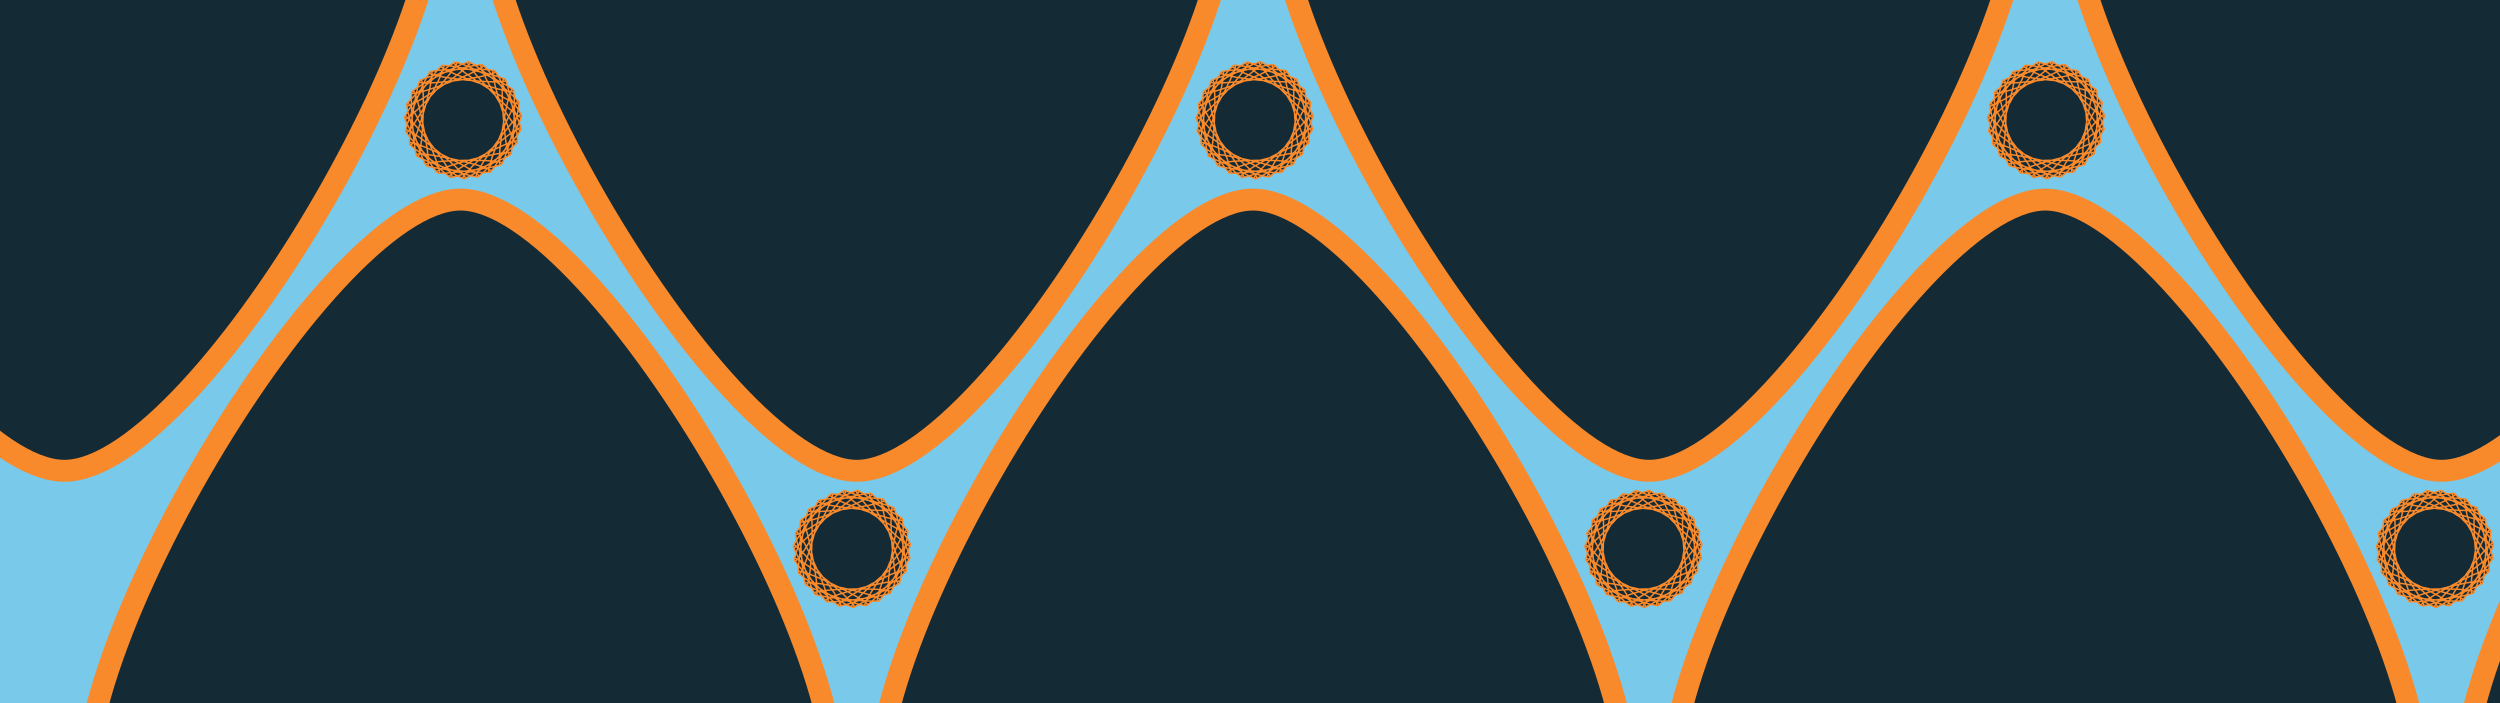 <?xml version="1.0" encoding="UTF-8" standalone="no"?>
<!-- Created with Inkscape (http://www.inkscape.org/) -->

<svg
   xmlns:dc="http://purl.org/dc/elements/1.1/"
   xmlns:cc="http://creativecommons.org/ns#"
   xmlns:rdf="http://www.w3.org/1999/02/22-rdf-syntax-ns#"
   xmlns:svg="http://www.w3.org/2000/svg"
   xmlns="http://www.w3.org/2000/svg"
   xmlns:sodipodi="http://sodipodi.sourceforge.net/DTD/sodipodi-0.dtd"
   xmlns:inkscape="http://www.inkscape.org/namespaces/inkscape"
   width="1920"
   height="540"
   viewBox="0 0 457.2 128.588"
   version="1.1"
   id="svg8"
   inkscape:version="0.92.3 (2405546, 2018-03-11)"
   sodipodi:docname="writeBG.svg"
   inkscape:export-filename="C:\Users\Donald T Bradfield\Pictures\vectors\dtbLandingPageTESTTTT.png"
   inkscape:export-xdpi="96"
   inkscape:export-ydpi="96">
  <defs
     id="defs2" />
  <sodipodi:namedview
     id="base"
     pagecolor="#ffffff"
     bordercolor="#666666"
     borderopacity="1.0"
     inkscape:pageopacity="0.0"
     inkscape:pageshadow="2"
     inkscape:zoom="0.35"
     inkscape:cx="1147.1254"
     inkscape:cy="342.8492"
     inkscape:document-units="mm"
     inkscape:current-layer="layer1"
     showgrid="false"
     showborder="true"
     inkscape:window-width="1920"
     inkscape:window-height="1001"
     inkscape:window-x="-9"
     inkscape:window-y="-9"
     inkscape:window-maximized="1"
     units="px"
     fit-margin-top="0"
     fit-margin-left="0"
     fit-margin-right="0"
     fit-margin-bottom="0"
     inkscape:snap-global="false" />
  <g
     inkscape:label="Layer 1"
     inkscape:groupmode="layer"
     id="layer1"
     transform="translate(960.738,109.042)">
    <rect
       style="opacity:1;fill:#78c9ea;fill-opacity:1;stroke:#78c9ea;stroke-width:0.27;stroke-linecap:square;stroke-miterlimit:4;stroke-dasharray:none;stroke-opacity:1"
       id="rect1200"
       width="672.193"
       height="240.846"
       x="-1022.836"
       y="-165.636" />
    <path
       sodipodi:type="star"
       style="opacity:1;fill:#142a35;fill-opacity:1;stroke:#f98a2c;stroke-width:4.009;stroke-linecap:square;stroke-miterlimit:4;stroke-dasharray:none;stroke-opacity:1"
       id="path1098"
       sodipodi:sides="3"
       sodipodi:cx="-948.96838"
       sodipodi:cy="99.921898"
       sodipodi:r1="76.979637"
       sodipodi:r2="38.489815"
       sodipodi:arg1="0.52359878"
       sodipodi:arg2="1.5707963"
       inkscape:flatsided="true"
       inkscape:rounded="0.19"
       inkscape:randomized="0"
       d="m -882.302,138.412 c -12.667,21.939 -120.666,21.939 -133.333,0 -12.667,-21.939 41.333,-115.469 66.666,-115.469 25.333,0 79.333,93.53 66.666,115.469 z"
       inkscape:transform-center-y="11.017711"
       transform="scale(1,-1)" />
    <path
       sodipodi:type="star"
       style="opacity:1;fill:#142a35;fill-opacity:1;stroke:#f98a2c;stroke-width:4.009;stroke-linecap:square;stroke-miterlimit:4;stroke-dasharray:none;stroke-opacity:1"
       id="path1098-6"
       sodipodi:sides="3"
       sodipodi:cx="-804.05231"
       sodipodi:cy="99.921898"
       sodipodi:r1="76.979637"
       sodipodi:r2="38.489815"
       sodipodi:arg1="0.52359878"
       sodipodi:arg2="1.5707963"
       inkscape:flatsided="true"
       inkscape:rounded="0.19"
       inkscape:randomized="0"
       d="m -737.386,138.412 c -12.667,21.939 -120.666,21.939 -133.333,0 -12.667,-21.939 41.333,-115.469 66.666,-115.469 25.333,0 79.333,93.53 66.666,115.469 z"
       inkscape:transform-center-y="11.017711"
       transform="scale(1,-1)" />
    <path
       sodipodi:type="star"
       style="opacity:1;fill:#142a35;fill-opacity:1;stroke:#f98a2c;stroke-width:4.009;stroke-linecap:square;stroke-miterlimit:4;stroke-dasharray:none;stroke-opacity:1"
       id="path1098-1"
       sodipodi:sides="3"
       sodipodi:cx="-659.13623"
       sodipodi:cy="99.921898"
       sodipodi:r1="76.979637"
       sodipodi:r2="38.489815"
       sodipodi:arg1="0.52359878"
       sodipodi:arg2="1.5707963"
       inkscape:flatsided="true"
       inkscape:rounded="0.19"
       inkscape:randomized="0"
       d="m -592.47,138.412 c -12.667,21.939 -120.666,21.939 -133.333,0 -12.667,-21.939 41.333,-115.469 66.666,-115.469 25.333,0 79.333,93.53 66.666,115.469 z"
       inkscape:transform-center-y="11.017711"
       transform="scale(1,-1)" />
    <path
       sodipodi:type="star"
       style="opacity:1;fill:#142a35;fill-opacity:1;stroke:#f98a2c;stroke-width:4.009;stroke-linecap:square;stroke-miterlimit:4;stroke-dasharray:none;stroke-opacity:1"
       id="path1098-2"
       sodipodi:sides="3"
       sodipodi:cx="-514.22021"
       sodipodi:cy="99.921898"
       sodipodi:r1="76.979637"
       sodipodi:r2="38.489815"
       sodipodi:arg1="0.52359878"
       sodipodi:arg2="1.5707963"
       inkscape:flatsided="true"
       inkscape:rounded="0.19"
       inkscape:randomized="0"
       d="m -447.554,138.412 c -12.667,21.939 -120.666,21.939 -133.333,0 -12.667,-21.939 41.333,-115.469 66.666,-115.469 25.333,0 79.333,93.53 66.666,115.469 z"
       inkscape:transform-center-y="11.017711"
       transform="scale(1,-1)" />
    <path
       sodipodi:type="star"
       style="opacity:1;fill:#142a35;fill-opacity:1;stroke:#f98a2c;stroke-width:4.009;stroke-linecap:square;stroke-miterlimit:4;stroke-dasharray:none;stroke-opacity:1"
       id="path1098-7"
       sodipodi:sides="3"
       sodipodi:cx="-876.51031"
       sodipodi:cy="4.4368877"
       sodipodi:r1="76.979637"
       sodipodi:r2="38.489815"
       sodipodi:arg1="0.52359878"
       sodipodi:arg2="1.5707963"
       inkscape:flatsided="true"
       inkscape:rounded="0.19"
       inkscape:randomized="0"
       d="m -809.844,42.927 c -12.667,21.939 -120.666,21.939 -133.333,-10e-7 -12.667,-21.939 41.333,-115.469 66.666,-115.469 25.333,0 79.333,93.53 66.666,115.469 z"
       inkscape:transform-center-y="-11.017709" />
    <path
       sodipodi:type="star"
       style="opacity:1;fill:#142a35;fill-opacity:1;stroke:#f98a2c;stroke-width:4.009;stroke-linecap:square;stroke-miterlimit:4;stroke-dasharray:none;stroke-opacity:1"
       id="path1098-6-3"
       sodipodi:sides="3"
       sodipodi:cx="-731.59424"
       sodipodi:cy="4.4368877"
       sodipodi:r1="76.979637"
       sodipodi:r2="38.489815"
       sodipodi:arg1="0.52359878"
       sodipodi:arg2="1.5707963"
       inkscape:flatsided="true"
       inkscape:rounded="0.19"
       inkscape:randomized="0"
       d="m -664.928,42.927 c -12.667,21.939 -120.666,21.939 -133.333,-10e-7 -12.667,-21.939 41.333,-115.469 66.666,-115.469 25.333,0 79.333,93.53 66.666,115.469 z"
       inkscape:transform-center-y="-11.017709" />
    <path
       sodipodi:type="star"
       style="opacity:1;fill:#142a35;fill-opacity:1;stroke:#f98a2c;stroke-width:4.009;stroke-linecap:square;stroke-miterlimit:4;stroke-dasharray:none;stroke-opacity:1"
       id="path1098-1-8"
       sodipodi:sides="3"
       sodipodi:cx="-586.67816"
       sodipodi:cy="4.4368877"
       sodipodi:r1="76.979637"
       sodipodi:r2="38.489815"
       sodipodi:arg1="0.52359878"
       sodipodi:arg2="1.5707963"
       inkscape:flatsided="true"
       inkscape:rounded="0.19"
       inkscape:randomized="0"
       d="m -520.012,42.927 c -12.667,21.939 -120.666,21.939 -133.333,-10e-7 -12.667,-21.939 41.333,-115.469 66.666,-115.469 25.333,0 79.333,93.53 66.666,115.469 z"
       inkscape:transform-center-y="-11.017709" />
    <path
       sodipodi:type="star"
       style="opacity:1;fill:#142a35;fill-opacity:1;stroke:#f98a2c;stroke-width:4.009;stroke-linecap:square;stroke-miterlimit:4;stroke-dasharray:none;stroke-opacity:1"
       id="path1098-2-7"
       sodipodi:sides="3"
       sodipodi:cx="-441.76221"
       sodipodi:cy="4.4368877"
       sodipodi:r1="76.979637"
       sodipodi:r2="38.489815"
       sodipodi:arg1="0.52359878"
       sodipodi:arg2="1.5707963"
       inkscape:flatsided="true"
       inkscape:rounded="0.19"
       inkscape:randomized="0"
       d="m -375.096,42.927 c -12.667,21.939 -120.666,21.939 -133.333,-10e-7 -12.667,-21.939 41.333,-115.469 66.666,-115.469 25.333,0 79.333,93.53 66.666,115.469 z"
       inkscape:transform-center-y="-11.017709" />
    <path
       sodipodi:type="star"
       style="opacity:1;fill:#142a35;fill-opacity:1;stroke:#f98a2c;stroke-width:0.27;stroke-linecap:square;stroke-miterlimit:4;stroke-dasharray:none;stroke-opacity:1"
       id="path1156"
       sodipodi:sides="27"
       sodipodi:cx="-876.034"
       sodipodi:cy="87.067207"
       sodipodi:r1="9.2993488"
       sodipodi:r2="8.9202461"
       sodipodi:arg1="1.3546161"
       sodipodi:arg2="1.4709714"
       inkscape:flatsided="true"
       inkscape:rounded="-10"
       inkscape:randomized="0"
       d="m -874.039,96.15 c 21.089,-4.631 -23.737,-0.142 -2.148,0.215 21.589,0.357 -23.065,-5.612 -2.14,-0.286 20.925,5.326 -21.149,-10.78 -2.016,-0.772 19.132,10.008 -18.093,-15.367 -1.784,-1.216 16.309,14.15 -14.061,-19.125 -1.456,-1.595 12.606,17.53 -9.272,-21.852 -1.049,-1.887 8.223,19.965 -3.982,-23.401 -0.585,-2.078 3.397,21.323 1.522,-23.689 -0.09,-2.157 -1.612,21.532 6.944,-22.699 0.41,-2.12 -6.534,20.579 11.991,-20.486 0.888,-1.968 -11.104,18.518 16.393,-17.169 1.318,-1.71 -15.075,15.458 19.91,-12.925 1.677,-1.36 -18.233,11.565 22.354,-7.985 1.945,-0.937 -20.409,7.048 23.593,-2.615 2.109,-0.463 -21.484,2.152 23.56,2.896 2.159,0.036 -21.401,-2.861 22.257,8.252 2.092,0.533 -20.165,-7.719 19.754,13.162 1.913,1.001 -17.841,-12.161 16.186,17.363 1.631,1.415 -14.556,-15.948 11.746,20.628 1.261,1.753 -10.485,-18.875 6.672,22.781 0.822,1.996 -5.85,-20.784 1.239,23.705 0.34,2.132 -0.899,-21.573 -4.261,23.352 -0.161,2.153 4.1,-21.199 -9.532,21.74 -0.653,2.058 8.879,-19.682 -14.289,18.956 -1.11,1.852 13.178,-17.104 -18.275,15.149 -1.507,1.546 16.767,-13.604 -21.276,10.527 -1.823,1.157 19.453,-9.37 -23.13,5.336 -2.041,0.705 z"
       inkscape:transform-center-y="-0.027820475"
       transform="scale(1,-1)" />
    <path
       sodipodi:type="star"
       style="opacity:1;fill:#142a35;fill-opacity:1;stroke:#f98a2c;stroke-width:0.27;stroke-linecap:square;stroke-miterlimit:4;stroke-dasharray:none;stroke-opacity:1"
       id="path1156-7"
       sodipodi:sides="27"
       sodipodi:cx="-731.28381"
       sodipodi:cy="87.067207"
       sodipodi:r1="9.2993488"
       sodipodi:r2="8.9202461"
       sodipodi:arg1="1.3546161"
       sodipodi:arg2="1.4709714"
       inkscape:flatsided="true"
       inkscape:rounded="-10"
       inkscape:randomized="0"
       d="m -729.289,96.15 c 21.089,-4.631 -23.737,-0.142 -2.148,0.215 21.589,0.357 -23.065,-5.612 -2.14,-0.286 20.925,5.326 -21.149,-10.78 -2.016,-0.772 19.132,10.008 -18.093,-15.367 -1.784,-1.216 16.309,14.15 -14.061,-19.125 -1.456,-1.595 12.606,17.53 -9.272,-21.852 -1.049,-1.887 8.223,19.965 -3.982,-23.401 -0.585,-2.078 3.397,21.323 1.522,-23.689 -0.09,-2.157 -1.612,21.532 6.944,-22.699 0.41,-2.12 -6.534,20.579 11.991,-20.486 0.888,-1.968 -11.104,18.518 16.393,-17.169 1.318,-1.71 -15.075,15.458 19.91,-12.925 1.677,-1.36 -18.233,11.565 22.354,-7.985 1.945,-0.937 -20.409,7.048 23.593,-2.615 2.109,-0.463 -21.484,2.152 23.56,2.896 2.159,0.036 -21.401,-2.861 22.257,8.252 2.092,0.533 -20.165,-7.719 19.754,13.162 1.913,1.001 -17.841,-12.161 16.186,17.363 1.631,1.415 -14.556,-15.948 11.746,20.628 1.261,1.753 -10.485,-18.875 6.672,22.781 0.822,1.996 -5.85,-20.784 1.239,23.705 0.34,2.132 -0.899,-21.573 -4.261,23.352 -0.161,2.153 4.1,-21.199 -9.532,21.74 -0.653,2.058 8.879,-19.682 -14.289,18.956 -1.11,1.852 13.178,-17.104 -18.275,15.149 -1.507,1.546 16.767,-13.604 -21.276,10.527 -1.823,1.157 19.453,-9.37 -23.13,5.336 -2.041,0.705 z"
       inkscape:transform-center-y="-0.027820475"
       transform="scale(1,-1)" />
    <path
       sodipodi:type="star"
       style="opacity:1;fill:#142a35;fill-opacity:1;stroke:#f98a2c;stroke-width:0.27;stroke-linecap:square;stroke-miterlimit:4;stroke-dasharray:none;stroke-opacity:1"
       id="path1156-4"
       sodipodi:sides="27"
       sodipodi:cx="-586.53369"
       sodipodi:cy="87.067207"
       sodipodi:r1="9.2993488"
       sodipodi:r2="8.9202461"
       sodipodi:arg1="1.3546161"
       sodipodi:arg2="1.4709714"
       inkscape:flatsided="true"
       inkscape:rounded="-10"
       inkscape:randomized="0"
       d="m -584.539,96.15 c 21.089,-4.631 -23.737,-0.142 -2.148,0.215 21.589,0.357 -23.065,-5.612 -2.14,-0.286 20.925,5.326 -21.149,-10.78 -2.016,-0.772 19.132,10.008 -18.093,-15.367 -1.784,-1.216 16.309,14.15 -14.061,-19.125 -1.456,-1.595 12.606,17.53 -9.272,-21.852 -1.049,-1.887 8.223,19.965 -3.982,-23.401 -0.585,-2.078 3.397,21.323 1.522,-23.689 -0.09,-2.157 -1.612,21.532 6.944,-22.699 0.41,-2.12 -6.534,20.579 11.991,-20.486 0.888,-1.968 -11.103,18.518 16.393,-17.169 1.318,-1.71 -15.075,15.458 19.91,-12.925 1.677,-1.36 -18.233,11.565 22.354,-7.985 1.945,-0.937 -20.409,7.048 23.593,-2.615 2.109,-0.463 -21.484,2.152 23.56,2.896 2.159,0.036 -21.401,-2.861 22.257,8.252 2.092,0.533 -20.165,-7.719 19.754,13.162 1.913,1.001 -17.841,-12.161 16.186,17.363 1.631,1.415 -14.556,-15.948 11.746,20.628 1.261,1.753 -10.485,-18.875 6.672,22.781 0.822,1.996 -5.85,-20.784 1.239,23.705 0.34,2.132 -0.899,-21.573 -4.261,23.352 -0.161,2.153 4.1,-21.199 -9.532,21.74 -0.653,2.058 8.879,-19.682 -14.289,18.956 -1.11,1.852 13.178,-17.104 -18.275,15.149 -1.507,1.546 16.767,-13.604 -21.276,10.527 -1.823,1.157 19.453,-9.37 -23.13,5.336 -2.041,0.705 z"
       inkscape:transform-center-y="-0.027820475"
       transform="scale(1,-1)" />
    <path
       sodipodi:type="star"
       style="opacity:1;fill:#142a35;fill-opacity:1;stroke:#f98a2c;stroke-width:0.27;stroke-linecap:square;stroke-miterlimit:4;stroke-dasharray:none;stroke-opacity:1"
       id="path1156-48"
       sodipodi:sides="27"
       sodipodi:cx="-804.9325"
       sodipodi:cy="8.6767826"
       sodipodi:r1="9.2993488"
       sodipodi:r2="8.9202461"
       sodipodi:arg1="1.3546161"
       sodipodi:arg2="1.4709714"
       inkscape:flatsided="true"
       inkscape:rounded="-10"
       inkscape:randomized="0"
       d="m -802.938,17.76 c 21.089,-4.631 -23.737,-0.142 -2.148,0.215 21.589,0.357 -23.065,-5.612 -2.14,-0.286 20.925,5.326 -21.149,-10.78 -2.016,-0.772 19.132,10.008 -18.093,-15.367 -1.784,-1.216 16.309,14.15 -14.061,-19.125 -1.456,-1.595 12.606,17.53 -9.272,-21.852 -1.049,-1.887 8.223,19.965 -3.982,-23.401 -0.585,-2.078 3.397,21.323 1.522,-23.689 -0.09,-2.157 -1.612,21.532 6.944,-22.699 0.41,-2.12 -6.534,20.58 11.991,-20.486 0.888,-1.968 -11.104,18.518 16.393,-17.169 1.318,-1.71 -15.075,15.458 19.91,-12.925 1.677,-1.36 -18.233,11.565 22.354,-7.985 1.945,-0.937 -20.409,7.048 23.593,-2.615 2.109,-0.463 -21.484,2.152 23.56,2.896 2.159,0.036 -21.401,-2.861 22.257,8.252 2.092,0.533 -20.165,-7.719 19.754,13.162 1.913,1.001 -17.841,-12.161 16.186,17.363 1.631,1.415 -14.556,-15.948 11.746,20.628 1.261,1.753 -10.485,-18.875 6.672,22.781 0.822,1.996 -5.85,-20.784 1.239,23.705 0.34,2.132 -0.899,-21.573 -4.261,23.352 -0.161,2.153 4.1,-21.199 -9.532,21.74 -0.653,2.058 8.879,-19.682 -14.289,18.956 -1.11,1.852 13.178,-17.104 -18.275,15.149 -1.507,1.546 16.767,-13.604 -21.276,10.527 -1.823,1.157 19.453,-9.37 -23.13,5.336 -2.041,0.705 z"
       inkscape:transform-center-y="-0.027819521"
       transform="scale(1,-1)" />
    <path
       sodipodi:type="star"
       style="opacity:1;fill:#142a35;fill-opacity:1;stroke:#f98a2c;stroke-width:0.27;stroke-linecap:square;stroke-miterlimit:4;stroke-dasharray:none;stroke-opacity:1"
       id="path1156-7-2"
       sodipodi:sides="27"
       sodipodi:cx="-660.18231"
       sodipodi:cy="8.6767826"
       sodipodi:r1="9.2993488"
       sodipodi:r2="8.9202461"
       sodipodi:arg1="1.3546161"
       sodipodi:arg2="1.4709714"
       inkscape:flatsided="true"
       inkscape:rounded="-10"
       inkscape:randomized="0"
       d="m -658.188,17.76 c 21.089,-4.631 -23.737,-0.142 -2.148,0.215 21.589,0.357 -23.065,-5.612 -2.14,-0.286 20.925,5.326 -21.149,-10.78 -2.016,-0.772 19.132,10.008 -18.093,-15.367 -1.784,-1.216 16.309,14.15 -14.061,-19.125 -1.456,-1.595 12.606,17.53 -9.272,-21.852 -1.049,-1.887 8.223,19.965 -3.982,-23.401 -0.585,-2.078 3.397,21.323 1.522,-23.689 -0.09,-2.157 -1.612,21.532 6.944,-22.699 0.41,-2.12 -6.534,20.58 11.991,-20.486 0.888,-1.968 -11.103,18.518 16.393,-17.169 1.318,-1.71 -15.075,15.458 19.91,-12.925 1.677,-1.36 -18.233,11.565 22.354,-7.985 1.945,-0.937 -20.409,7.048 23.593,-2.615 2.109,-0.463 -21.484,2.152 23.56,2.896 2.159,0.036 -21.401,-2.861 22.257,8.252 2.092,0.533 -20.165,-7.719 19.754,13.162 1.913,1.001 -17.841,-12.161 16.186,17.363 1.631,1.415 -14.556,-15.948 11.746,20.628 1.261,1.753 -10.485,-18.875 6.672,22.781 0.822,1.996 -5.85,-20.784 1.239,23.705 0.34,2.132 -0.899,-21.573 -4.261,23.352 -0.161,2.153 4.1,-21.199 -9.532,21.74 -0.653,2.058 8.879,-19.682 -14.289,18.956 -1.11,1.852 13.178,-17.104 -18.275,15.149 -1.507,1.546 16.767,-13.604 -21.276,10.527 -1.823,1.157 19.453,-9.37 -23.13,5.336 -2.041,0.705 z"
       inkscape:transform-center-y="-0.027819521"
       transform="scale(1,-1)" />
    <path
       sodipodi:type="star"
       style="opacity:1;fill:#142a35;fill-opacity:1;stroke:#f98a2c;stroke-width:0.27;stroke-linecap:square;stroke-miterlimit:4;stroke-dasharray:none;stroke-opacity:1"
       id="path1156-4-1"
       sodipodi:sides="27"
       sodipodi:cx="-515.43225"
       sodipodi:cy="8.6767826"
       sodipodi:r1="9.2993488"
       sodipodi:r2="8.9202461"
       sodipodi:arg1="1.3546161"
       sodipodi:arg2="1.4709714"
       inkscape:flatsided="true"
       inkscape:rounded="-10"
       inkscape:randomized="0"
       d="m -513.438,17.76 c 21.089,-4.631 -23.737,-0.142 -2.148,0.215 21.589,0.357 -23.065,-5.612 -2.14,-0.286 20.925,5.326 -21.149,-10.78 -2.016,-0.772 19.132,10.008 -18.093,-15.367 -1.784,-1.216 16.309,14.15 -14.061,-19.125 -1.456,-1.595 12.606,17.53 -9.272,-21.852 -1.049,-1.887 8.223,19.965 -3.982,-23.401 -0.585,-2.078 3.397,21.323 1.522,-23.689 -0.09,-2.157 -1.612,21.532 6.944,-22.699 0.41,-2.12 -6.534,20.58 11.991,-20.486 0.888,-1.968 -11.103,18.518 16.393,-17.169 1.318,-1.71 -15.075,15.458 19.91,-12.925 1.677,-1.36 -18.233,11.565 22.354,-7.985 1.945,-0.937 -20.409,7.048 23.593,-2.615 2.109,-0.463 -21.484,2.152 23.56,2.896 2.159,0.036 -21.401,-2.861 22.257,8.252 2.092,0.533 -20.165,-7.719 19.754,13.162 1.913,1.001 -17.841,-12.161 16.186,17.363 1.631,1.415 -14.556,-15.948 11.746,20.628 1.261,1.753 -10.485,-18.875 6.672,22.781 0.822,1.996 -5.85,-20.784 1.239,23.705 0.34,2.132 -0.899,-21.573 -4.261,23.352 -0.161,2.153 4.1,-21.199 -9.532,21.74 -0.653,2.058 8.879,-19.682 -14.289,18.956 -1.11,1.852 13.178,-17.104 -18.275,15.149 -1.507,1.546 16.767,-13.604 -21.276,10.527 -1.823,1.157 19.453,-9.37 -23.13,5.336 -2.041,0.705 z"
       inkscape:transform-center-y="-0.027819521"
       transform="scale(1,-1)" />
  </g>
</svg>

